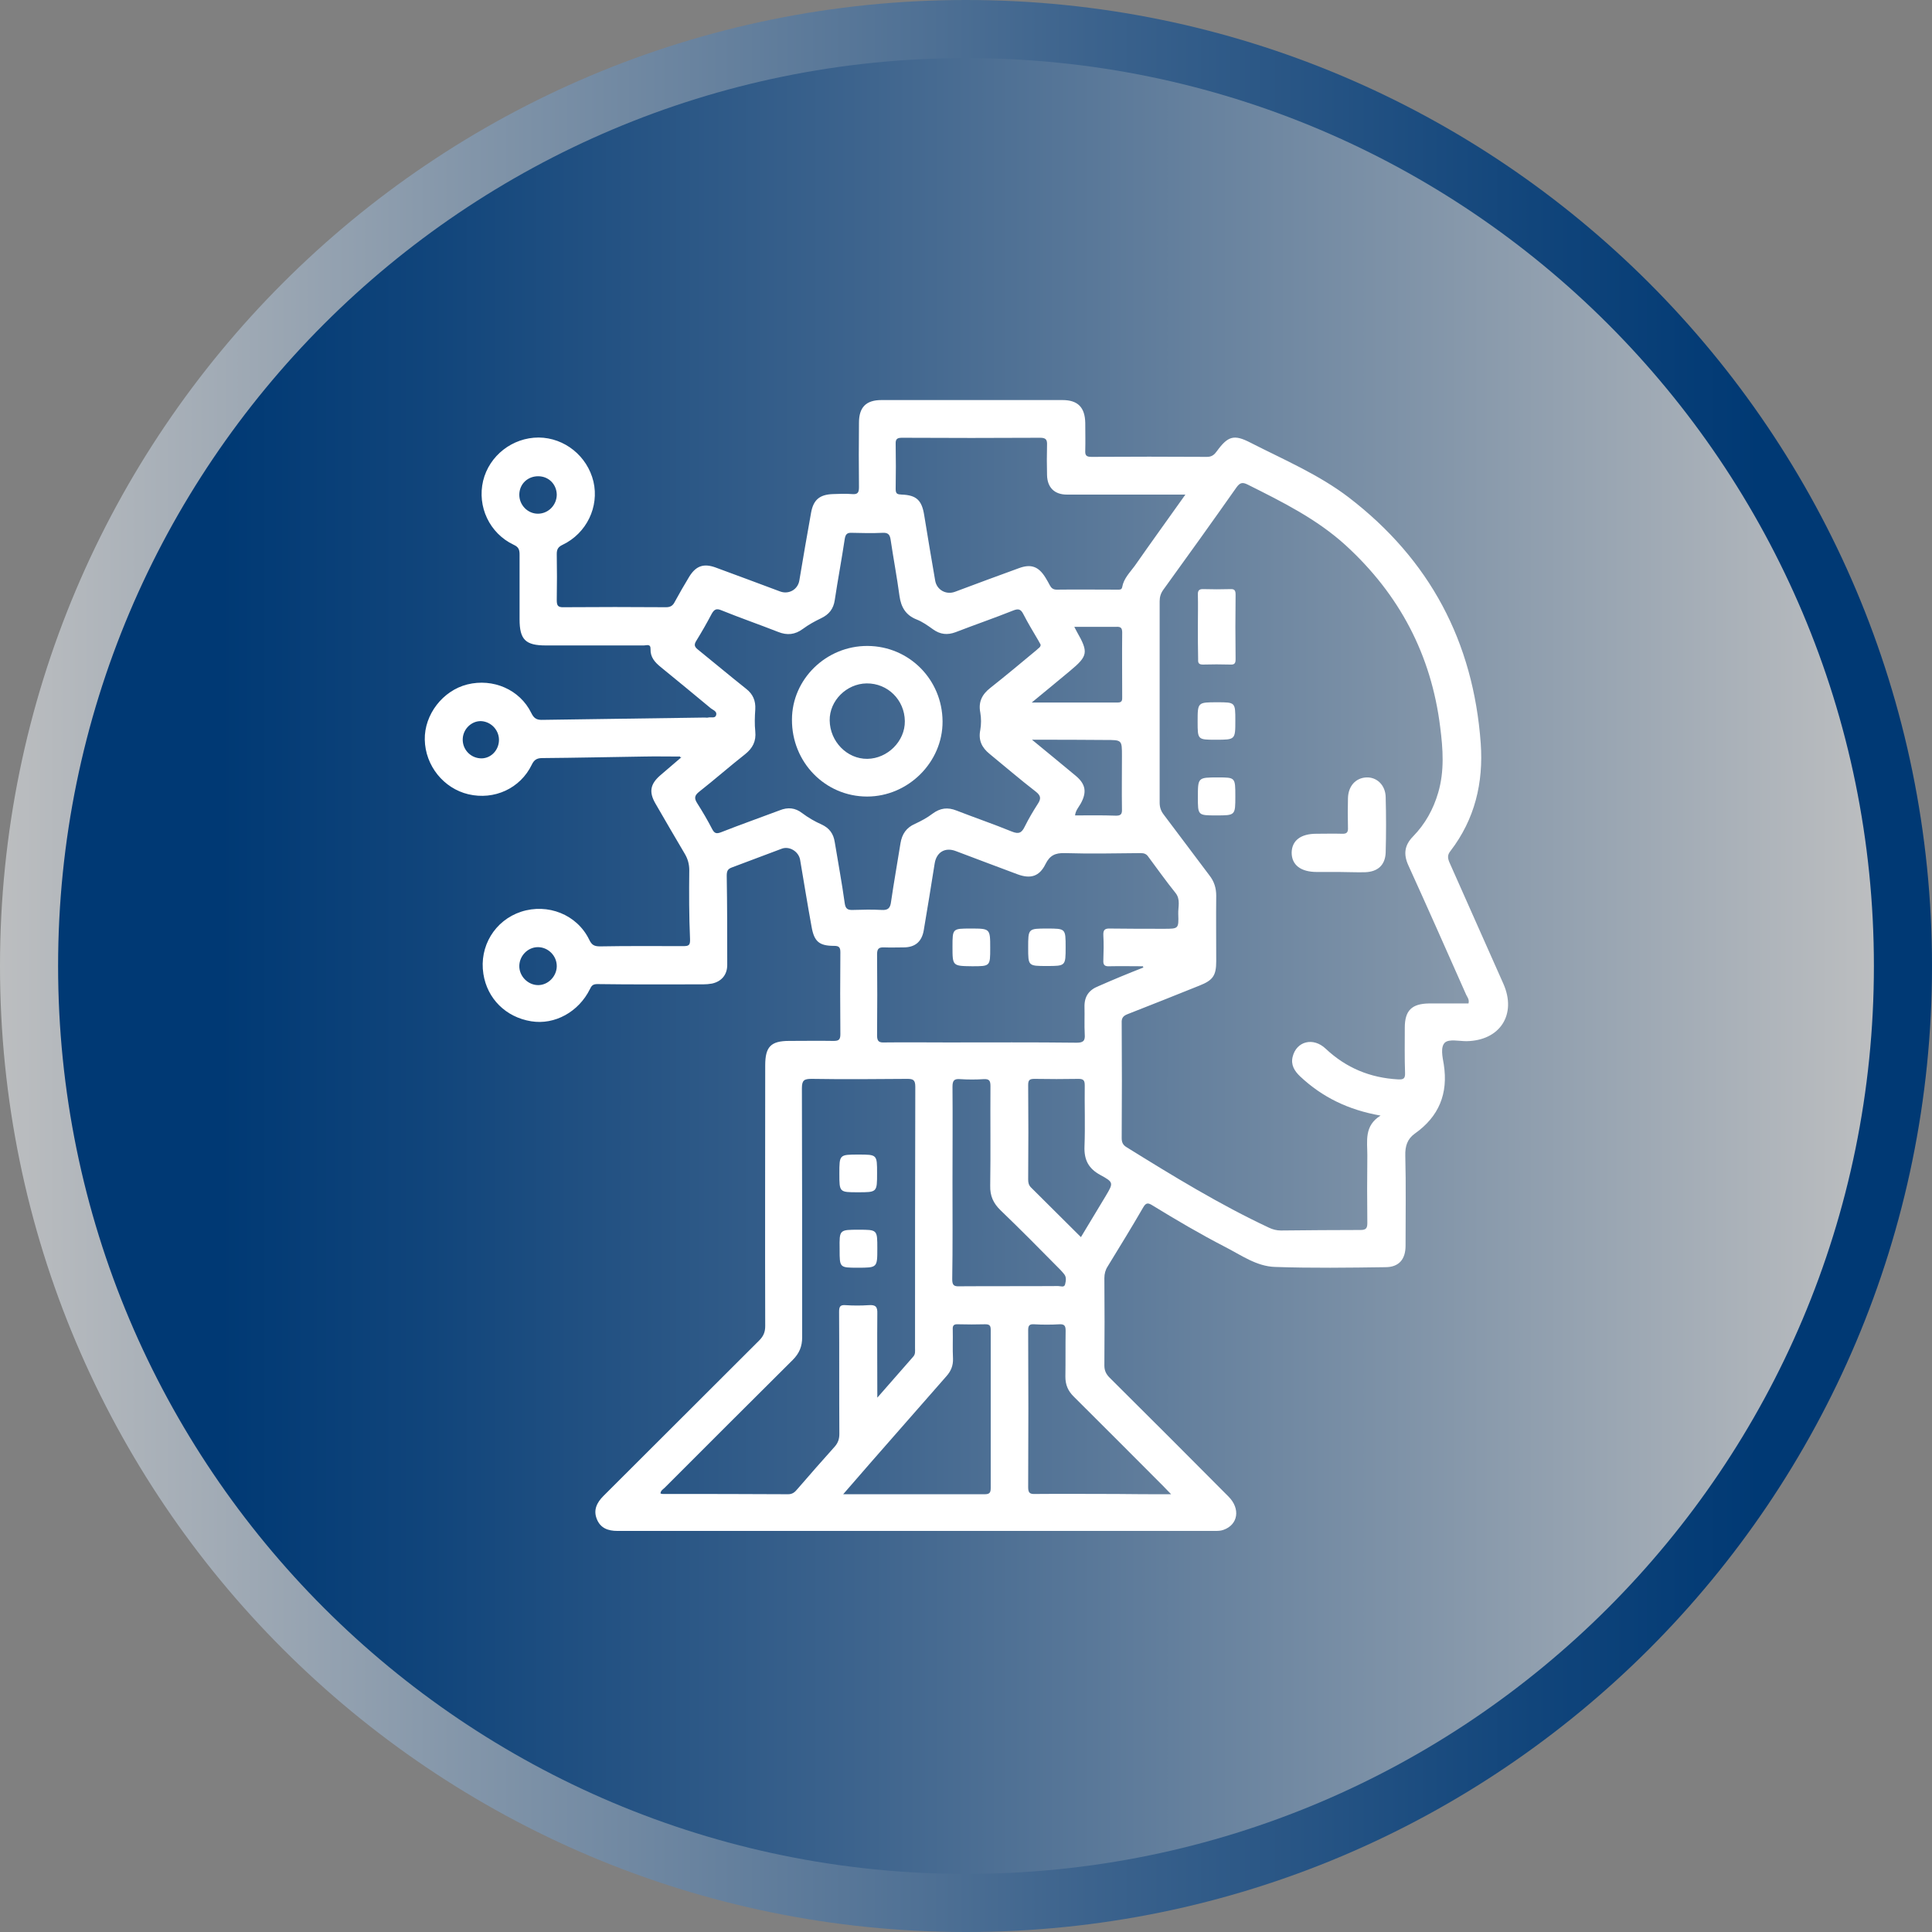 <svg width="111" height="111" viewBox="0 0 111 111" fill="none" xmlns="http://www.w3.org/2000/svg">
<rect x="0" y="0" width="111" height="111" fill="#808080" stroke="none"/>
<path d="M55.5 111C86.152 111 111 86.152 111 55.5C111 24.848 86.152 0 55.5 0C24.848 0 0 24.848 0 55.5C0 86.152 24.848 111 55.5 111Z" fill="url(#paint0_linear)"/>
<path d="M55.5 107.662C84.308 107.662 107.662 84.309 107.662 55.5C107.662 26.692 84.308 3.338 55.5 3.338C26.692 3.338 3.338 26.692 3.338 55.5C3.338 84.309 26.692 107.662 55.5 107.662Z" fill="url(#paint1_linear)"/>
<path d="M39.074 43.466C38.371 43.466 37.683 43.451 36.98 43.466C35.033 43.495 33.086 43.539 31.154 43.554C30.846 43.554 30.685 43.656 30.553 43.934C29.895 45.296 28.401 45.984 26.908 45.633C25.488 45.296 24.434 43.993 24.405 42.5C24.375 41.05 25.444 39.674 26.85 39.323C28.328 38.957 29.866 39.616 30.524 40.962C30.685 41.299 30.861 41.372 31.198 41.358C34.287 41.314 37.39 41.27 40.479 41.226C40.553 41.226 40.626 41.241 40.684 41.226C40.845 41.182 41.065 41.285 41.138 41.109C41.226 40.875 40.977 40.801 40.845 40.699C39.879 39.894 38.913 39.103 37.947 38.313C37.625 38.049 37.361 37.756 37.376 37.303C37.39 36.966 37.142 37.083 36.995 37.083C35.121 37.083 33.233 37.083 31.359 37.083C30.188 37.083 29.851 36.746 29.851 35.575C29.851 34.345 29.851 33.101 29.851 31.871C29.851 31.593 29.807 31.432 29.514 31.3C28.123 30.641 27.406 29.104 27.757 27.625C28.109 26.176 29.441 25.137 30.949 25.137C32.442 25.151 33.745 26.205 34.096 27.669C34.433 29.119 33.701 30.641 32.325 31.3C32.076 31.417 31.988 31.549 31.988 31.827C32.003 32.706 32.003 33.584 31.988 34.462C31.988 34.77 32.032 34.901 32.383 34.887C34.345 34.872 36.307 34.872 38.269 34.887C38.532 34.887 38.664 34.784 38.767 34.579C39.03 34.096 39.308 33.613 39.601 33.13C39.982 32.515 40.421 32.354 41.109 32.603C42.339 33.057 43.568 33.511 44.813 33.979C45.311 34.169 45.838 33.877 45.925 33.35C46.145 32.047 46.365 30.744 46.599 29.456C46.731 28.724 47.082 28.416 47.843 28.387C48.209 28.372 48.59 28.358 48.956 28.387C49.278 28.416 49.351 28.299 49.351 27.991C49.337 26.762 49.337 25.517 49.351 24.288C49.351 23.395 49.761 22.985 50.639 22.985C54.109 22.985 57.579 22.985 61.048 22.985C61.927 22.985 62.337 23.409 62.352 24.302C62.352 24.829 62.366 25.356 62.352 25.869C62.337 26.147 62.395 26.249 62.703 26.249C64.913 26.235 67.139 26.235 69.349 26.249C69.627 26.249 69.774 26.118 69.92 25.913C70.55 25.049 70.901 24.946 71.838 25.43C73.756 26.41 75.762 27.259 77.489 28.577C82.145 32.149 84.648 36.863 85.073 42.705C85.234 44.974 84.736 47.067 83.331 48.897C83.155 49.117 83.169 49.293 83.272 49.541C84.311 51.869 85.336 54.197 86.376 56.525C87.151 58.282 86.185 59.789 84.253 59.819C83.828 59.819 83.272 59.687 83.023 59.892C82.745 60.141 82.877 60.726 82.95 61.151C83.213 62.834 82.672 64.152 81.281 65.133C80.856 65.44 80.725 65.85 80.739 66.392C80.783 68.12 80.754 69.847 80.754 71.575C80.754 72.35 80.373 72.804 79.597 72.804C77.489 72.834 75.366 72.863 73.258 72.79C72.189 72.76 71.296 72.102 70.374 71.633C68.954 70.901 67.563 70.081 66.202 69.247C65.924 69.071 65.821 69.13 65.675 69.379C65.016 70.52 64.328 71.633 63.64 72.76C63.508 72.965 63.45 73.185 63.45 73.434C63.464 75.103 63.464 76.786 63.45 78.455C63.45 78.748 63.552 78.953 63.757 79.158C66.041 81.427 68.31 83.696 70.579 85.98C71.282 86.683 71.135 87.605 70.286 87.898C70.125 87.957 69.95 87.957 69.789 87.957C58.355 87.957 46.921 87.957 35.473 87.957C34.931 87.957 34.492 87.796 34.287 87.269C34.082 86.756 34.287 86.332 34.667 85.951C37.654 82.979 40.626 79.993 43.612 77.021C43.861 76.772 43.964 76.537 43.964 76.186C43.949 71.194 43.964 66.202 43.964 61.209C43.964 60.141 44.286 59.804 45.34 59.804C46.189 59.804 47.038 59.789 47.873 59.804C48.165 59.804 48.282 59.76 48.282 59.423C48.268 57.857 48.268 56.276 48.282 54.709C48.282 54.417 48.195 54.343 47.916 54.343C47.067 54.343 46.775 54.094 46.628 53.245C46.394 51.972 46.189 50.683 45.969 49.395C45.882 48.912 45.34 48.59 44.901 48.766C43.949 49.117 43.012 49.483 42.06 49.834C41.812 49.922 41.753 50.039 41.753 50.317C41.782 52.03 41.782 53.728 41.782 55.441C41.782 56.012 41.446 56.393 40.904 56.51C40.743 56.539 40.567 56.554 40.406 56.554C38.371 56.554 36.351 56.569 34.316 56.539C34.038 56.539 33.979 56.657 33.891 56.832C33.247 58.135 31.871 58.896 30.524 58.677C29.06 58.443 27.991 57.374 27.772 55.954C27.523 54.373 28.431 52.879 29.939 52.382C31.476 51.884 33.145 52.543 33.847 53.977C33.994 54.285 34.126 54.373 34.477 54.373C36.073 54.343 37.654 54.358 39.25 54.358C39.572 54.358 39.66 54.314 39.645 53.948C39.586 52.63 39.586 51.313 39.601 49.995C39.601 49.644 39.513 49.337 39.337 49.044C38.767 48.078 38.21 47.126 37.654 46.16C37.273 45.501 37.361 45.047 37.932 44.549C38.342 44.198 38.752 43.846 39.162 43.495C39.089 43.524 39.074 43.51 39.074 43.466ZM84.37 57.652C84.428 57.432 84.311 57.301 84.238 57.154C83.14 54.68 82.042 52.191 80.915 49.717C80.622 49.073 80.695 48.561 81.178 48.063C81.881 47.346 82.35 46.496 82.628 45.545C82.994 44.3 82.906 43.041 82.745 41.782C82.233 37.625 80.403 34.155 77.314 31.329C75.659 29.822 73.683 28.841 71.692 27.845C71.399 27.699 71.252 27.713 71.048 27.991C69.657 29.968 68.251 31.93 66.831 33.891C66.685 34.096 66.626 34.301 66.626 34.55C66.626 38.401 66.626 42.265 66.626 46.116C66.626 46.379 66.7 46.599 66.861 46.804C67.739 47.96 68.603 49.132 69.481 50.288C69.759 50.639 69.876 51.02 69.876 51.459C69.862 52.718 69.876 53.963 69.876 55.222C69.876 56.056 69.686 56.32 68.91 56.627C67.534 57.184 66.158 57.725 64.782 58.267C64.518 58.369 64.43 58.501 64.445 58.779C64.46 60.975 64.46 63.171 64.445 65.382C64.445 65.616 64.504 65.777 64.723 65.909C67.388 67.563 70.067 69.203 72.907 70.535C73.126 70.638 73.346 70.696 73.595 70.696C75.118 70.681 76.64 70.667 78.163 70.667C78.47 70.667 78.558 70.579 78.558 70.272C78.543 68.969 78.543 67.666 78.558 66.363C78.558 65.558 78.368 64.679 79.319 64.094C77.475 63.772 75.967 63.039 74.693 61.839C74.371 61.532 74.151 61.18 74.268 60.712C74.488 59.819 75.454 59.57 76.172 60.258C77.343 61.356 78.719 61.927 80.329 62.015C80.637 62.029 80.739 61.971 80.725 61.634C80.695 60.77 80.71 59.907 80.71 59.043C80.71 58.062 81.105 57.667 82.101 57.652C82.847 57.652 83.609 57.652 84.37 57.652ZM59.789 37.039C59.746 36.951 59.687 36.863 59.643 36.775C59.35 36.278 59.057 35.795 58.794 35.282C58.648 34.989 58.501 34.96 58.208 35.077C57.11 35.516 55.998 35.897 54.9 36.322C54.431 36.497 54.021 36.453 53.611 36.161C53.304 35.941 52.997 35.721 52.66 35.59C52.03 35.341 51.767 34.872 51.679 34.243C51.533 33.159 51.328 32.076 51.167 30.993C51.123 30.7 51.005 30.597 50.713 30.612C50.127 30.641 49.527 30.627 48.941 30.612C48.663 30.597 48.575 30.7 48.531 30.978C48.356 32.149 48.136 33.306 47.96 34.477C47.887 34.975 47.638 35.297 47.184 35.516C46.819 35.692 46.467 35.882 46.13 36.131C45.677 36.468 45.223 36.512 44.71 36.307C43.627 35.882 42.529 35.502 41.446 35.063C41.167 34.945 41.036 35.004 40.889 35.267C40.611 35.795 40.318 36.307 40.011 36.805C39.85 37.054 39.908 37.171 40.113 37.332C41.036 38.078 41.943 38.84 42.866 39.572C43.261 39.879 43.422 40.26 43.393 40.758C43.364 41.182 43.349 41.607 43.393 42.017C43.451 42.587 43.246 42.983 42.807 43.334C41.914 44.037 41.065 44.783 40.172 45.486C39.894 45.706 39.879 45.867 40.055 46.145C40.362 46.628 40.655 47.126 40.919 47.638C41.05 47.887 41.167 47.916 41.431 47.814C42.544 47.375 43.671 46.98 44.798 46.555C45.267 46.365 45.691 46.408 46.087 46.716C46.438 46.98 46.819 47.199 47.214 47.375C47.653 47.58 47.887 47.902 47.96 48.385C48.151 49.556 48.37 50.713 48.531 51.884C48.575 52.221 48.707 52.294 49.014 52.279C49.556 52.264 50.098 52.25 50.639 52.279C51.035 52.308 51.152 52.162 51.196 51.796C51.357 50.683 51.562 49.556 51.737 48.444C51.825 47.916 52.074 47.55 52.572 47.331C52.923 47.17 53.275 46.98 53.582 46.745C54.021 46.423 54.446 46.365 54.958 46.57C56.012 46.98 57.081 47.346 58.12 47.77C58.545 47.946 58.706 47.843 58.882 47.477C59.101 47.038 59.35 46.614 59.614 46.204C59.819 45.896 59.819 45.72 59.497 45.472C58.604 44.783 57.74 44.037 56.861 43.319C56.408 42.953 56.203 42.529 56.32 41.943C56.378 41.607 56.378 41.27 56.32 40.933C56.203 40.333 56.422 39.894 56.891 39.528C57.798 38.81 58.677 38.078 59.555 37.346C59.643 37.244 59.789 37.2 59.789 37.039ZM50.405 80.3C51.167 79.436 51.811 78.69 52.469 77.943C52.601 77.796 52.572 77.635 52.572 77.46C52.572 72.453 52.572 67.446 52.587 62.439C52.587 62.029 52.455 61.985 52.103 61.985C50.273 62 48.444 62.015 46.628 61.985C46.204 61.985 46.072 62.059 46.072 62.527C46.087 67.3 46.087 72.072 46.087 76.83C46.087 77.357 45.925 77.753 45.545 78.133C43.085 80.578 40.64 83.023 38.181 85.483C38.093 85.57 37.961 85.629 37.947 85.805C37.991 85.819 38.035 85.834 38.078 85.834C40.479 85.834 42.88 85.834 45.281 85.849C45.545 85.849 45.677 85.717 45.823 85.541C46.526 84.721 47.243 83.916 47.96 83.111C48.151 82.891 48.224 82.672 48.224 82.379C48.209 80.051 48.224 77.709 48.209 75.381C48.209 75.088 48.253 74.956 48.59 74.986C49.029 75.015 49.468 75.015 49.907 74.986C50.303 74.956 50.42 75.073 50.405 75.469C50.391 77.035 50.405 78.587 50.405 80.3ZM65.689 55.588C65.675 55.559 65.675 55.529 65.66 55.515C65.016 55.515 64.372 55.5 63.728 55.515C63.45 55.529 63.376 55.427 63.391 55.163C63.406 54.695 63.42 54.212 63.391 53.743C63.376 53.436 63.464 53.333 63.786 53.348C64.811 53.362 65.85 53.362 66.875 53.362C67.71 53.362 67.724 53.362 67.695 52.513C67.68 52.103 67.841 51.679 67.534 51.298C66.992 50.625 66.495 49.922 65.982 49.234C65.865 49.058 65.733 49.014 65.528 49.014C64.079 49.029 62.615 49.058 61.166 49.014C60.624 49 60.316 49.146 60.068 49.644C59.716 50.361 59.204 50.508 58.457 50.23C57.271 49.79 56.086 49.337 54.914 48.897C54.3 48.663 53.802 48.956 53.699 49.615C53.494 50.903 53.289 52.177 53.07 53.465C52.953 54.109 52.572 54.431 51.913 54.431C51.547 54.431 51.167 54.446 50.801 54.431C50.493 54.417 50.391 54.504 50.391 54.827C50.405 56.378 50.405 57.945 50.391 59.497C50.391 59.863 50.537 59.907 50.844 59.892C52.03 59.877 53.216 59.892 54.402 59.892C56.891 59.892 59.38 59.877 61.854 59.907C62.234 59.907 62.352 59.804 62.322 59.423C62.293 58.896 62.322 58.369 62.308 57.857C62.293 57.257 62.556 56.876 63.113 56.657C63.977 56.276 64.826 55.925 65.689 55.588ZM68.105 28.416C65.748 28.416 63.523 28.416 61.297 28.416C60.58 28.416 60.17 28.006 60.156 27.289C60.141 26.718 60.141 26.132 60.156 25.561C60.17 25.254 60.082 25.151 59.76 25.151C57.125 25.166 54.49 25.166 51.84 25.151C51.577 25.151 51.445 25.195 51.459 25.503C51.474 26.366 51.474 27.23 51.459 28.094C51.459 28.387 51.562 28.401 51.811 28.416C52.66 28.445 52.967 28.753 53.099 29.602C53.304 30.846 53.509 32.105 53.728 33.35C53.816 33.891 54.358 34.199 54.885 33.994C56.1 33.54 57.315 33.086 58.53 32.647C59.233 32.383 59.672 32.544 60.068 33.189C60.156 33.335 60.243 33.481 60.316 33.628C60.404 33.789 60.507 33.877 60.712 33.877C61.883 33.862 63.039 33.877 64.211 33.877C64.328 33.877 64.445 33.891 64.474 33.73C64.562 33.233 64.913 32.896 65.192 32.515C66.143 31.154 67.095 29.836 68.105 28.416ZM48.444 85.849C51.24 85.849 53.919 85.849 56.583 85.849C56.876 85.849 56.92 85.731 56.92 85.483C56.92 82.452 56.92 79.436 56.92 76.406C56.92 76.171 56.861 76.084 56.613 76.084C56.086 76.098 55.559 76.098 55.046 76.084C54.797 76.069 54.724 76.157 54.739 76.391C54.753 76.947 54.724 77.504 54.753 78.06C54.768 78.455 54.636 78.777 54.373 79.07C53.436 80.139 52.499 81.208 51.562 82.276C50.537 83.448 49.527 84.59 48.444 85.849ZM67.285 85.849C67.08 85.644 66.963 85.512 66.846 85.395C65.118 83.667 63.406 81.94 61.678 80.227C61.356 79.905 61.21 79.553 61.21 79.1C61.224 78.221 61.21 77.343 61.224 76.464C61.224 76.201 61.18 76.069 60.873 76.084C60.39 76.113 59.892 76.113 59.409 76.084C59.145 76.069 59.072 76.157 59.072 76.42C59.087 79.436 59.087 82.437 59.072 85.453C59.072 85.775 59.175 85.849 59.482 85.834C61.034 85.819 62.6 85.834 64.152 85.834C65.148 85.849 66.158 85.849 67.285 85.849ZM54.724 67.915C54.724 69.774 54.739 71.633 54.709 73.492C54.709 73.829 54.797 73.917 55.119 73.902C57.008 73.888 58.911 73.902 60.8 73.888C60.931 73.888 61.151 73.99 61.195 73.785C61.239 73.595 61.283 73.375 61.136 73.2C61.063 73.112 60.99 73.024 60.902 72.936C59.775 71.794 58.648 70.652 57.491 69.54C57.066 69.13 56.876 68.705 56.891 68.12C56.92 66.216 56.891 64.299 56.905 62.395C56.905 62.088 56.832 61.985 56.525 62C56.071 62.029 55.617 62.029 55.163 62C54.812 61.971 54.724 62.088 54.724 62.439C54.739 64.255 54.724 66.085 54.724 67.915ZM62.103 71.077C62.586 70.272 63.054 69.496 63.523 68.72C63.977 67.959 63.991 67.929 63.215 67.505C62.542 67.139 62.278 66.641 62.308 65.865C62.352 64.708 62.308 63.537 62.322 62.366C62.322 62.088 62.264 61.985 61.971 61.985C61.122 62 60.287 62 59.438 61.985C59.16 61.985 59.072 62.044 59.072 62.337C59.087 64.152 59.087 65.953 59.072 67.768C59.072 67.944 59.101 68.09 59.233 68.222C60.185 69.159 61.122 70.111 62.103 71.077ZM61.722 36.014C61.795 36.146 61.824 36.219 61.868 36.292C62.542 37.478 62.513 37.683 61.473 38.547C60.785 39.118 60.082 39.703 59.277 40.362C61.019 40.362 62.615 40.362 64.225 40.362C64.489 40.362 64.474 40.201 64.474 40.04C64.474 38.81 64.46 37.566 64.474 36.336C64.474 36.058 64.372 35.999 64.123 36.014C63.347 36.014 62.571 36.014 61.722 36.014ZM59.292 42.5C60.199 43.246 61.005 43.905 61.795 44.564C62.381 45.047 62.454 45.516 62.088 46.174C61.971 46.379 61.795 46.57 61.766 46.848C62.556 46.848 63.318 46.833 64.079 46.862C64.416 46.877 64.474 46.76 64.46 46.467C64.445 45.457 64.46 44.432 64.46 43.422C64.46 42.514 64.46 42.514 63.537 42.514C62.176 42.5 60.8 42.5 59.292 42.5ZM29.836 55.485C29.822 56.086 30.334 56.598 30.919 56.598C31.491 56.598 31.974 56.1 31.988 55.529C32.003 54.929 31.505 54.417 30.905 54.417C30.334 54.417 29.851 54.9 29.836 55.485ZM30.919 27.362C30.319 27.362 29.851 27.801 29.836 28.401C29.822 29.002 30.305 29.514 30.905 29.514C31.505 29.514 31.988 29.016 31.988 28.416C31.974 27.816 31.52 27.362 30.919 27.362ZM26.586 42.441C26.557 43.027 26.996 43.524 27.582 43.568C28.138 43.612 28.621 43.173 28.665 42.587C28.709 41.987 28.24 41.46 27.64 41.431C27.099 41.416 26.615 41.87 26.586 42.441Z" fill="white"/>
<path d="M76.933 50.098C76.508 50.098 76.084 50.098 75.659 50.098C74.722 50.098 74.21 49.688 74.21 48.985C74.225 48.297 74.722 47.902 75.63 47.902C76.113 47.902 76.611 47.887 77.094 47.902C77.387 47.916 77.46 47.814 77.445 47.536C77.431 46.98 77.431 46.423 77.445 45.867C77.46 45.164 77.885 44.696 78.499 44.666C79.1 44.637 79.597 45.105 79.612 45.794C79.641 46.862 79.641 47.916 79.612 48.985C79.583 49.703 79.158 50.083 78.441 50.112C77.943 50.127 77.445 50.098 76.933 50.098Z" fill="white"/>
<path d="M68.822 35.956C68.822 35.37 68.837 34.77 68.822 34.184C68.808 33.921 68.895 33.833 69.159 33.847C69.671 33.862 70.169 33.862 70.682 33.847C70.93 33.833 70.989 33.921 70.989 34.17C70.974 35.399 70.974 36.629 70.989 37.873C70.989 38.108 70.93 38.196 70.682 38.181C70.155 38.166 69.627 38.166 69.115 38.181C68.895 38.181 68.822 38.108 68.837 37.888C68.822 37.244 68.822 36.6 68.822 35.956Z" fill="white"/>
<path d="M70.974 45.75C70.974 46.848 70.974 46.848 69.876 46.848C68.822 46.848 68.822 46.848 68.822 45.808C68.822 44.666 68.822 44.666 69.979 44.666C70.974 44.666 70.974 44.666 70.974 45.75Z" fill="white"/>
<path d="M69.847 42.5C68.808 42.5 68.808 42.5 68.808 41.46C68.808 40.348 68.808 40.348 69.935 40.348C70.974 40.348 70.974 40.348 70.974 41.402C70.974 42.5 70.974 42.5 69.847 42.5Z" fill="white"/>
<path d="M49.849 37.112C52.235 37.127 54.139 39.045 54.153 41.446C54.168 43.788 52.177 45.764 49.82 45.764C47.404 45.764 45.486 43.788 45.501 41.343C45.501 39.015 47.477 37.097 49.849 37.112ZM51.986 41.431C51.972 40.216 51.005 39.25 49.79 39.264C48.634 39.279 47.653 40.26 47.668 41.387C47.682 42.602 48.663 43.612 49.834 43.598C50.991 43.583 52.001 42.587 51.986 41.431Z" fill="white"/>
<path d="M49.337 70.652C50.405 70.652 50.405 70.652 50.405 71.721C50.405 72.834 50.405 72.834 49.278 72.834C48.239 72.834 48.239 72.834 48.239 71.794C48.239 71.78 48.239 71.765 48.239 71.75C48.224 70.652 48.224 70.652 49.337 70.652Z" fill="white"/>
<path d="M49.293 68.5C48.224 68.5 48.224 68.5 48.224 67.431C48.224 66.334 48.224 66.334 49.322 66.334C50.391 66.334 50.391 66.334 50.391 67.402C50.391 68.5 50.391 68.5 49.293 68.5Z" fill="white"/>
<path d="M54.724 54.387C54.724 53.348 54.724 53.348 55.764 53.348C56.891 53.348 56.891 53.348 56.891 54.475C56.891 55.514 56.891 55.514 55.851 55.514C54.724 55.5 54.724 55.5 54.724 54.387Z" fill="white"/>
<path d="M60.141 55.5C59.072 55.5 59.072 55.5 59.072 54.446C59.072 53.348 59.072 53.348 60.156 53.348C61.224 53.348 61.224 53.348 61.224 54.416C61.224 55.5 61.224 55.5 60.141 55.5Z" fill="white"/>
<defs>
<linearGradient id="paint0_linear" x1="-0.007" y1="55.5" x2="111.007" y2="55.5" gradientUnits="userSpaceOnUse">
<stop stop-color="#BCBEC0"/>
<stop offset="0.246" stop-color="#8295A9"/>
<stop offset="0.564" stop-color="#3C638D"/>
<stop offset="0.794" stop-color="#11457B"/>
<stop offset="0.911" stop-color="#003974"/>
</linearGradient>
<linearGradient id="paint1_linear" x1="107.655" y1="55.5" x2="3.345" y2="55.5" gradientUnits="userSpaceOnUse">
<stop stop-color="#BCBEC0"/>
<stop offset="0.246" stop-color="#8295A9"/>
<stop offset="0.564" stop-color="#3C638D"/>
<stop offset="0.794" stop-color="#11457B"/>
<stop offset="0.911" stop-color="#003974"/>
</linearGradient>
</defs>
</svg>
